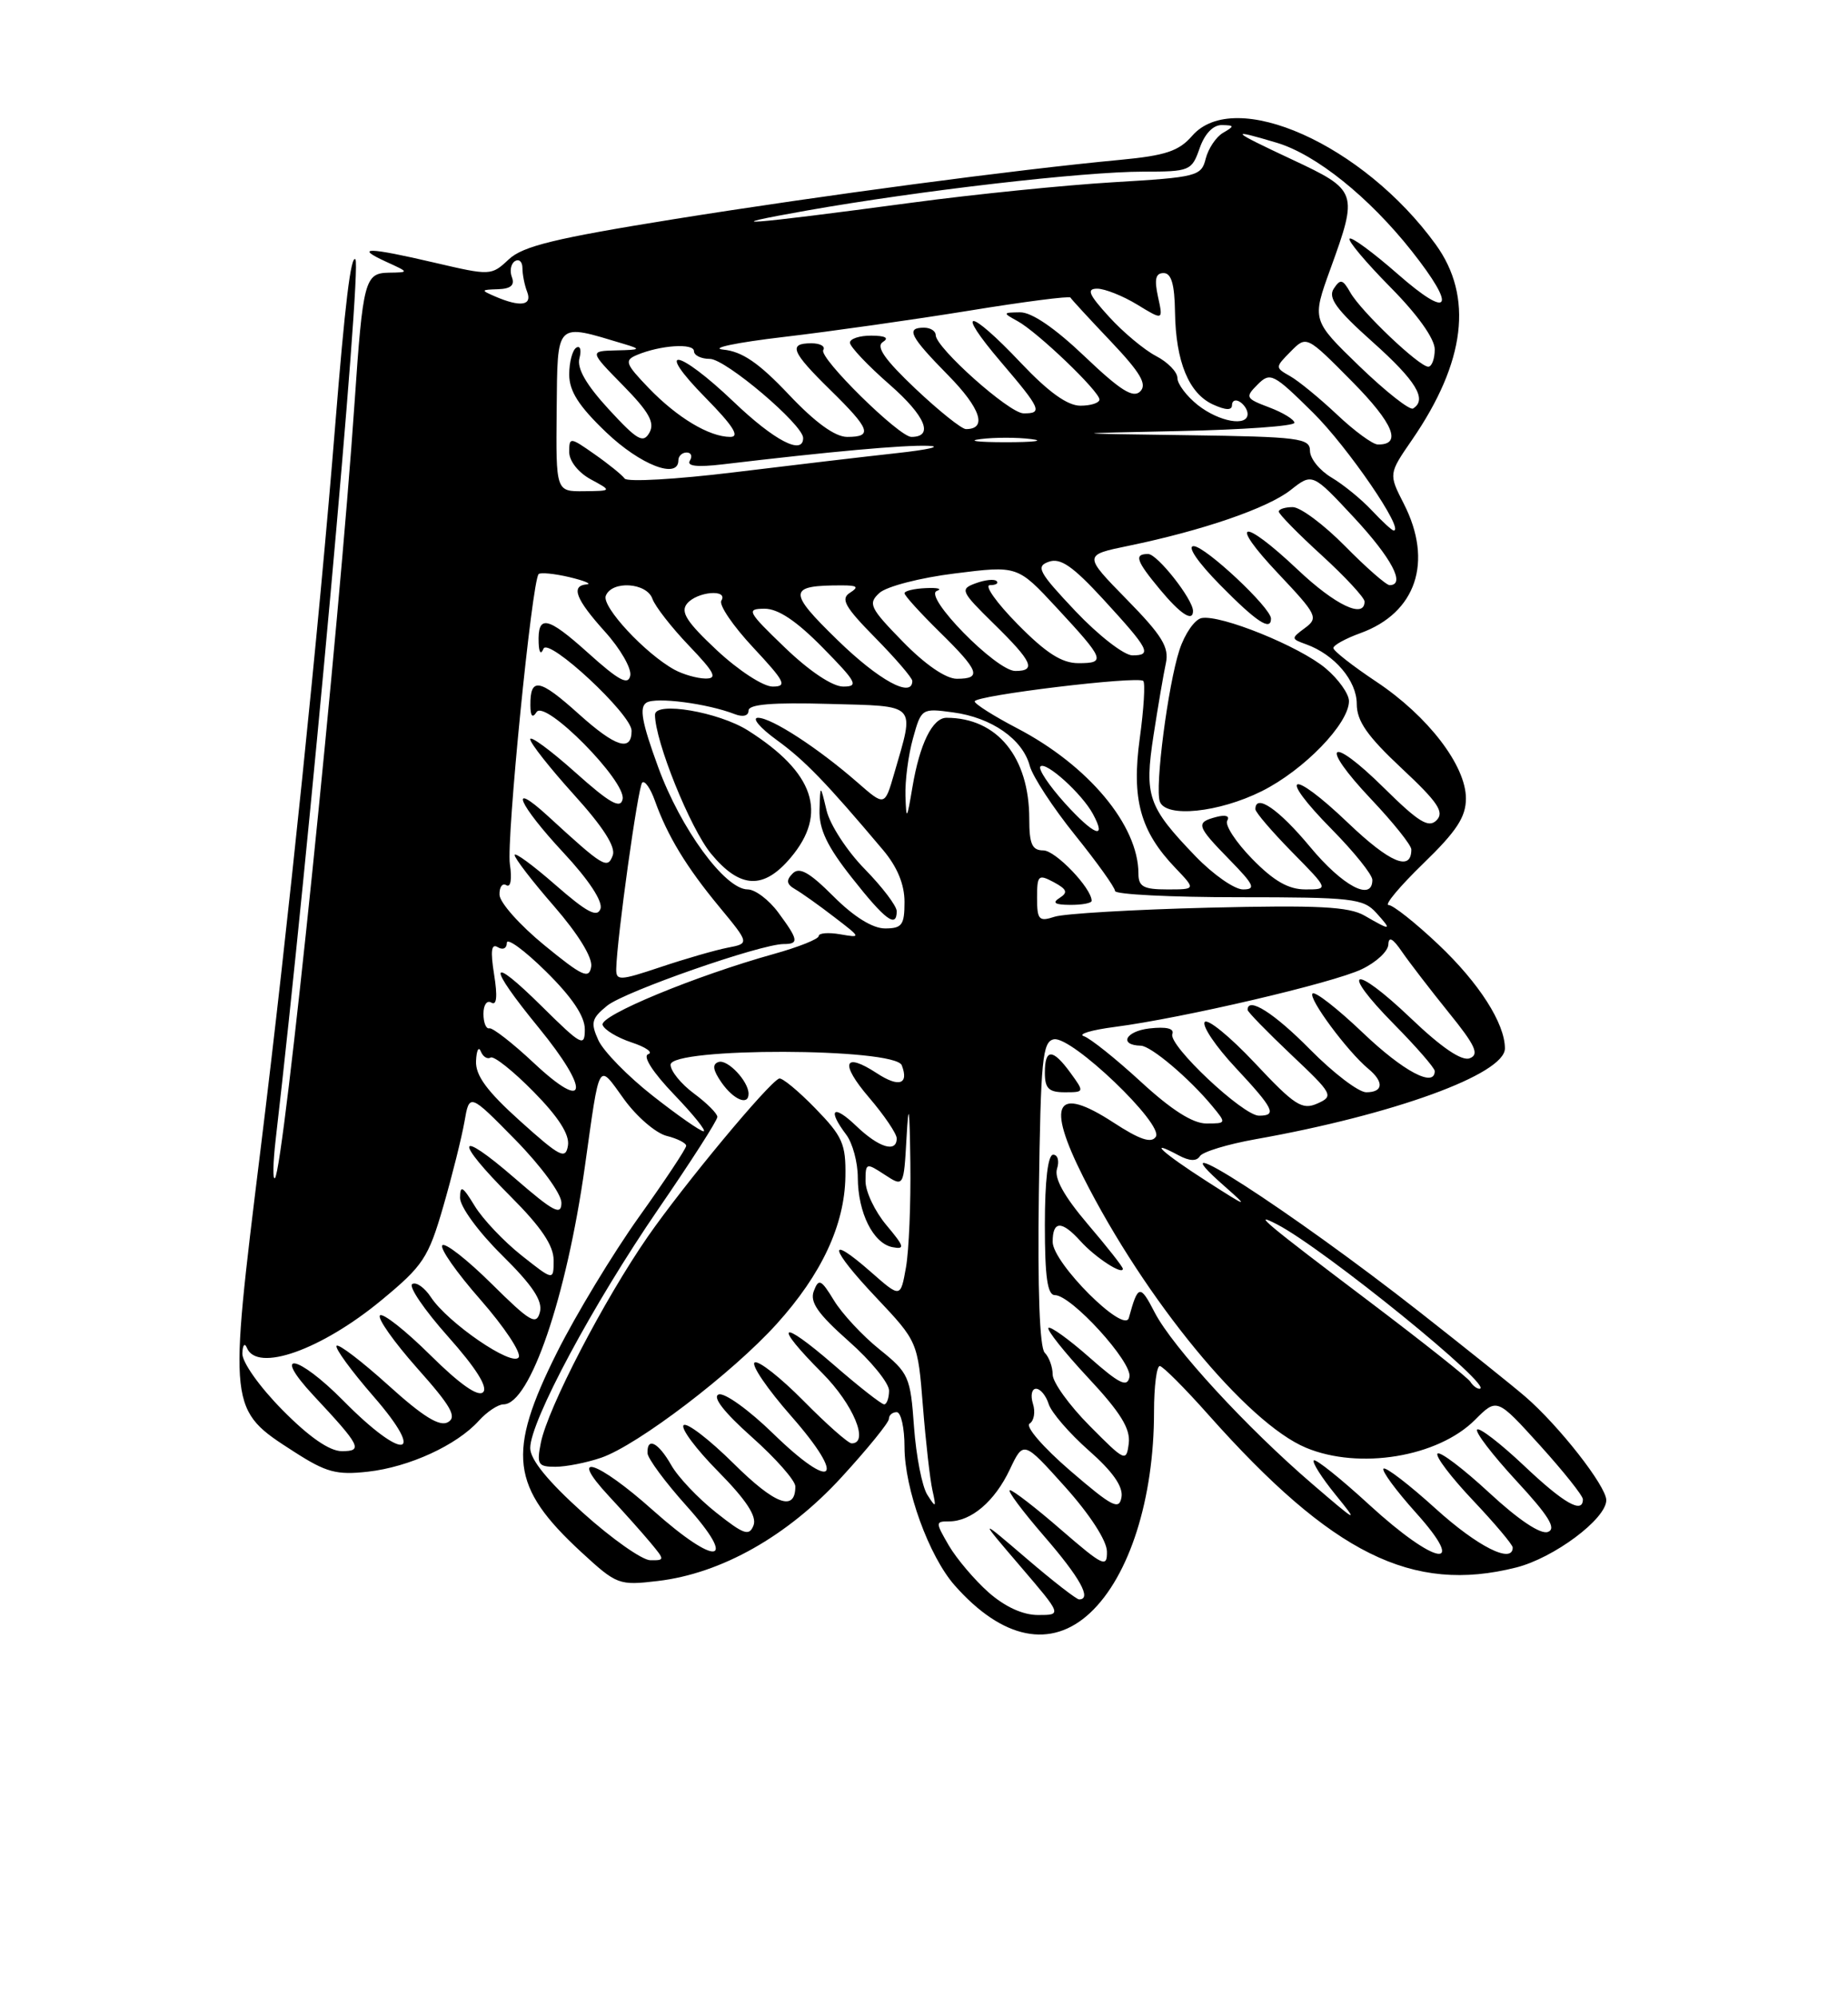 <?xml version="1.0" encoding="UTF-8" standalone="no"?>
<!DOCTYPE svg PUBLIC "-//W3C//DTD SVG 1.1//EN" "http://www.w3.org/Graphics/SVG/1.1/DTD/svg11.dtd" >
<svg xmlns="http://www.w3.org/2000/svg" xmlns:xlink="http://www.w3.org/1999/xlink" version="1.1" viewBox="0 0 237 256">
 <g >
 <path fill="currentColor"
d=" M 139.80 206.73 C 144.84 202.03 148.00 192.10 148.00 180.95 C 148.00 177.68 148.34 175.04 148.75 175.09 C 149.16 175.14 151.97 177.95 154.98 181.34 C 170.87 199.19 181.11 204.27 194.44 200.91 C 199.29 199.69 206.00 194.68 206.00 192.28 C 206.00 190.48 199.92 182.72 195.60 179.00 C 194.00 177.62 187.92 172.76 182.10 168.19 C 165.46 155.14 147.15 143.35 157.04 152.04 C 160.23 154.85 160.05 154.80 154.75 151.40 C 149.07 147.76 147.01 145.86 151.13 148.07 C 152.54 148.83 153.46 148.87 153.88 148.19 C 154.23 147.63 157.43 146.66 161.00 146.02 C 178.71 142.88 193.00 137.68 193.00 134.38 C 193.00 131.17 189.69 126.00 184.48 121.07 C 181.53 118.28 178.65 116.00 178.08 116.00 C 177.51 116.00 179.51 113.61 182.52 110.69 C 186.80 106.55 188.00 104.72 188.00 102.34 C 188.00 98.12 183.12 91.77 176.50 87.37 C 173.48 85.36 171.00 83.42 171.00 83.06 C 171.00 82.70 172.56 81.84 174.47 81.15 C 181.62 78.56 183.83 72.00 180.04 64.58 C 178.08 60.74 178.08 60.74 181.10 56.36 C 187.95 46.40 188.97 38.02 184.13 31.34 C 174.84 18.51 158.33 11.15 152.89 17.41 C 151.19 19.37 149.47 19.94 143.65 20.49 C 130.23 21.75 105.52 25.04 86.50 28.08 C 71.20 30.54 67.06 31.54 65.24 33.25 C 63.01 35.34 62.90 35.34 55.74 33.67 C 47.23 31.68 45.35 31.64 49.50 33.54 C 52.50 34.91 52.50 34.91 49.84 34.95 C 46.79 35.01 46.54 35.97 45.48 51.50 C 43.50 80.66 36.38 149.96 35.26 151.00 C 34.96 151.28 35.01 149.03 35.36 146.00 C 39.59 109.56 46.43 34.10 45.58 33.24 C 45.00 32.67 44.24 38.92 42.99 54.50 C 40.94 80.03 36.92 118.96 33.40 147.46 C 29.29 180.80 29.27 180.65 37.74 186.09 C 41.83 188.72 43.16 189.08 47.18 188.63 C 52.47 188.04 58.57 185.24 61.40 182.11 C 62.45 180.95 63.88 180.00 64.57 180.00 C 67.96 180.00 72.65 166.28 75.01 149.50 C 76.96 135.66 76.64 136.20 80.03 140.89 C 81.65 143.13 84.11 145.24 85.49 145.59 C 86.87 145.93 88.00 146.51 88.00 146.86 C 88.00 147.22 85.27 151.33 81.93 156.00 C 78.60 160.68 73.87 168.48 71.43 173.35 C 64.96 186.27 65.49 190.58 74.54 198.93 C 79.10 203.13 79.37 203.23 84.36 202.64 C 92.52 201.68 101.02 196.88 107.94 189.32 C 111.27 185.69 114.00 182.33 114.00 181.86 C 114.00 181.38 114.45 181.00 115.00 181.00 C 115.55 181.00 116.00 183.01 116.00 185.46 C 116.00 190.83 119.14 199.48 122.45 203.22 C 128.56 210.13 134.80 211.40 139.80 206.73 Z  M 126.78 204.10 C 124.98 202.50 122.69 199.80 121.69 198.10 C 119.95 195.10 119.95 195.00 121.72 195.00 C 124.56 195.00 127.57 192.43 129.50 188.36 C 131.26 184.64 131.26 184.64 136.59 190.57 C 139.75 194.09 141.94 197.46 141.96 198.85 C 142.00 200.99 141.49 200.75 136.11 196.10 C 132.88 193.29 129.91 191.00 129.52 191.00 C 129.12 191.00 131.10 193.65 133.90 196.89 C 138.52 202.22 140.06 205.00 138.39 205.00 C 138.05 205.00 135.01 202.64 131.64 199.75 C 125.50 194.50 125.50 194.50 130.85 200.75 C 136.20 207.00 136.20 207.00 133.13 207.00 C 131.17 207.00 128.89 205.95 126.78 204.10 Z  M 74.75 193.89 C 70.26 189.85 68.00 187.08 68.00 185.60 C 68.00 182.18 76.05 167.17 84.44 154.95 C 88.60 148.90 92.00 143.60 92.00 143.16 C 92.00 142.73 90.65 141.38 89.00 140.16 C 87.35 138.94 86.00 137.28 86.00 136.47 C 86.00 134.22 114.79 134.29 115.65 136.54 C 116.59 138.99 115.28 139.41 112.47 137.57 C 108.18 134.76 107.68 136.27 111.45 140.67 C 113.40 142.95 115.00 145.31 115.00 145.91 C 115.00 147.80 112.71 147.10 109.80 144.31 C 106.84 141.47 106.06 142.17 108.53 145.44 C 109.34 146.51 110.01 148.98 110.01 150.94 C 110.03 155.45 111.99 159.37 114.45 159.85 C 116.10 160.17 115.99 159.78 113.68 157.03 C 112.21 155.28 111.00 152.75 111.00 151.40 C 111.00 149.03 111.08 149.01 113.45 150.56 C 115.90 152.16 115.90 152.16 116.26 145.83 C 116.53 141.03 116.65 141.79 116.75 149.00 C 116.82 154.22 116.57 160.27 116.19 162.43 C 115.49 166.37 115.49 166.37 111.71 163.05 C 105.96 158.00 106.35 159.95 112.36 166.30 C 117.70 171.96 117.70 171.96 118.36 180.23 C 118.72 184.78 119.27 189.62 119.58 191.00 C 120.09 193.28 120.03 193.33 118.92 191.58 C 118.25 190.52 117.49 186.61 117.22 182.89 C 116.76 176.44 116.55 175.98 112.79 172.95 C 110.61 171.20 107.99 168.38 106.96 166.69 C 105.30 163.97 105.00 163.83 104.37 165.47 C 103.83 166.89 104.87 168.38 108.85 171.91 C 111.71 174.43 114.03 177.29 114.02 178.25 C 114.01 179.21 113.72 180.00 113.39 180.00 C 113.05 180.00 110.12 177.71 106.89 174.90 C 99.95 168.90 99.07 169.59 105.47 176.01 C 109.43 179.99 111.52 185.00 109.22 185.00 C 108.78 185.00 106.01 182.55 103.05 179.55 C 100.08 176.55 97.27 174.34 96.78 174.63 C 96.30 174.93 98.41 178.03 101.48 181.52 C 108.65 189.68 106.94 191.32 99.15 183.74 C 96.04 180.71 92.90 178.46 92.17 178.73 C 91.32 179.04 92.85 181.01 96.42 184.19 C 99.49 186.92 102.00 189.77 102.00 190.52 C 102.00 193.81 99.41 192.86 94.09 187.59 C 90.96 184.49 88.06 182.27 87.67 182.67 C 87.27 183.06 89.27 185.74 92.11 188.61 C 95.70 192.25 97.08 194.35 96.64 195.50 C 96.09 196.93 95.41 196.70 91.83 193.86 C 89.53 192.04 86.94 189.31 86.08 187.78 C 84.42 184.87 82.97 184.14 83.04 186.25 C 83.07 186.94 85.31 189.97 88.03 193.00 C 94.77 200.51 91.94 200.89 83.74 193.58 C 76.60 187.20 72.68 185.94 78.08 191.75 C 80.00 193.81 82.41 196.51 83.44 197.75 C 85.27 199.95 85.27 200.00 83.40 199.98 C 82.36 199.97 78.46 197.23 74.75 193.89 Z  M 77.10 186.84 C 81.77 185.24 93.93 175.98 99.61 169.69 C 105.37 163.32 108.32 157.00 108.42 150.80 C 108.49 146.62 108.06 145.65 104.54 142.04 C 102.36 139.80 100.28 138.09 99.92 138.24 C 98.55 138.79 87.71 151.84 83.08 158.50 C 77.45 166.62 70.25 180.48 69.36 184.93 C 68.81 187.70 69.00 188.00 71.23 188.00 C 72.59 188.00 75.23 187.48 77.10 186.84 Z  M 96.00 140.19 C 96.00 138.59 93.30 135.73 92.15 136.12 C 91.31 136.40 91.42 137.15 92.54 138.76 C 94.09 140.97 96.00 141.76 96.00 140.19 Z  M 175.60 192.87 C 171.93 189.50 168.72 186.94 168.49 187.18 C 168.25 187.42 169.50 189.39 171.26 191.56 C 174.30 195.30 174.15 195.23 168.35 190.25 C 159.88 182.99 150.40 172.68 148.09 168.23 C 146.21 164.58 145.94 164.64 144.77 168.92 C 144.19 171.05 135.00 161.88 135.00 159.17 C 135.00 156.44 136.16 156.41 138.58 159.09 C 140.47 161.18 144.00 163.48 144.00 162.62 C 144.00 162.37 141.97 159.79 139.49 156.89 C 136.46 153.32 135.18 151.02 135.56 149.80 C 135.88 148.81 135.65 148.00 135.07 148.00 C 134.39 148.00 134.00 151.29 134.00 157.00 C 134.00 163.69 134.33 166.00 135.29 166.00 C 137.40 166.00 145.23 174.59 144.85 176.49 C 144.57 177.87 143.57 177.39 139.71 173.98 C 137.07 171.65 134.71 169.96 134.46 170.20 C 134.22 170.45 136.50 173.32 139.54 176.58 C 143.71 181.04 144.99 183.12 144.76 185.00 C 144.45 187.42 144.29 187.34 139.72 182.73 C 137.12 180.11 135.00 177.16 135.00 176.18 C 135.00 175.20 134.54 173.94 133.98 173.38 C 133.33 172.73 133.06 165.20 133.23 152.94 C 133.47 135.76 133.69 133.49 135.16 133.21 C 137.43 132.77 149.29 144.11 148.23 145.70 C 147.66 146.58 146.16 146.07 142.77 143.86 C 135.40 139.07 134.14 141.36 138.92 150.85 C 146.87 166.60 159.85 182.37 167.49 185.56 C 174.32 188.41 184.40 186.75 189.16 181.99 C 191.98 179.17 191.98 179.17 197.49 185.25 C 200.52 188.60 203.00 191.71 203.00 192.17 C 203.00 194.09 200.55 192.69 195.43 187.84 C 192.43 185.01 189.73 182.93 189.44 183.23 C 189.14 183.53 191.40 186.47 194.45 189.78 C 198.61 194.27 199.64 195.93 198.52 196.35 C 197.59 196.71 194.76 194.82 190.99 191.33 C 187.66 188.25 184.68 185.99 184.36 186.31 C 184.04 186.63 186.08 189.32 188.89 192.29 C 191.70 195.26 194.00 197.99 194.00 198.35 C 194.00 200.50 189.50 198.24 184.13 193.38 C 180.71 190.28 177.70 187.97 177.43 188.24 C 177.16 188.50 179.02 191.03 181.56 193.86 C 188.36 201.41 184.17 200.72 175.60 192.87 Z  M 137.30 137.53 C 135.00 134.37 134.00 134.36 134.00 137.50 C 134.00 139.51 134.50 140.00 136.55 140.00 C 139.07 140.00 139.08 139.98 137.30 137.53 Z  M 137.25 188.50 C 133.78 185.51 131.46 182.83 132.04 182.47 C 132.61 182.12 132.81 180.97 132.47 179.92 C 132.14 178.86 132.32 178.00 132.87 178.00 C 133.42 178.00 134.15 178.88 134.49 179.96 C 134.83 181.04 137.15 183.72 139.63 185.91 C 142.69 188.60 144.05 190.53 143.83 191.88 C 143.54 193.61 142.67 193.16 137.25 188.50 Z  M 36.22 180.72 C 33.29 177.76 31.03 174.57 31.08 173.47 C 31.12 172.39 31.38 172.06 31.66 172.75 C 32.95 175.95 41.20 173.03 48.93 166.64 C 54.27 162.23 54.94 161.22 56.84 154.66 C 57.98 150.72 59.20 145.83 59.56 143.80 C 60.20 140.10 60.20 140.10 66.10 146.10 C 69.41 149.48 72.00 153.01 72.00 154.16 C 72.00 155.86 71.01 155.34 66.00 151.00 C 58.48 144.49 58.16 146.03 65.50 153.37 C 69.40 157.27 71.00 159.64 71.00 161.52 C 71.00 164.17 71.00 164.17 66.87 160.90 C 64.60 159.10 61.90 156.25 60.88 154.57 C 59.33 152.03 59.01 151.85 59.00 153.53 C 59.00 154.67 61.37 157.91 64.38 160.88 C 68.31 164.76 69.62 166.73 69.24 168.18 C 68.79 169.91 67.99 169.44 63.06 164.56 C 59.94 161.47 57.09 159.24 56.73 159.61 C 56.36 159.97 58.56 163.11 61.62 166.59 C 64.67 170.07 66.88 173.39 66.52 173.97 C 65.73 175.24 57.43 169.56 55.26 166.26 C 54.45 165.03 53.37 164.27 52.87 164.58 C 52.37 164.89 54.43 167.91 57.45 171.30 C 61.03 175.32 62.60 177.80 61.96 178.44 C 61.32 179.08 58.97 177.43 55.18 173.68 C 52.00 170.53 49.09 168.24 48.73 168.60 C 48.37 168.96 50.52 172.00 53.50 175.36 C 57.86 180.25 58.64 181.62 57.44 182.29 C 56.37 182.89 54.23 181.56 49.81 177.56 C 46.43 174.51 43.44 172.22 43.17 172.49 C 42.90 172.76 45.04 175.69 47.91 178.99 C 54.81 186.92 51.76 187.36 44.05 179.55 C 38.16 173.59 34.71 172.97 40.21 178.87 C 46.26 185.34 46.59 186.00 43.84 186.00 C 42.26 186.00 39.64 184.19 36.22 180.72 Z  M 188.56 177.09 C 188.25 176.59 182.48 172.02 175.75 166.93 C 162.28 156.76 160.39 155.18 163.76 156.92 C 169.78 160.02 191.94 178.00 189.73 178.00 C 189.39 178.00 188.87 177.59 188.56 177.09 Z  M 66.72 143.70 C 62.45 139.86 60.97 137.85 61.05 136.00 C 61.11 134.62 61.39 134.07 61.66 134.76 C 61.94 135.45 62.51 135.80 62.92 135.55 C 63.33 135.30 65.80 137.26 68.42 139.92 C 71.63 143.18 73.06 145.42 72.84 146.82 C 72.54 148.66 71.84 148.30 66.72 143.70 Z  M 83.71 140.45 C 80.52 137.95 77.39 134.75 76.74 133.33 C 75.72 131.09 75.86 130.53 77.87 128.90 C 80.12 127.08 97.55 121.00 100.51 121.00 C 102.49 121.00 102.40 120.46 99.81 116.96 C 98.61 115.33 96.84 114.00 95.89 114.00 C 92.98 114.00 87.28 106.21 84.40 98.30 C 82.31 92.59 81.96 90.64 82.91 90.06 C 84.12 89.31 90.73 90.17 94.25 91.54 C 95.29 91.94 96.00 91.75 96.00 91.07 C 96.00 90.27 99.07 90.02 106.25 90.22 C 117.80 90.54 117.32 90.02 114.67 99.17 C 113.46 103.34 113.46 103.34 109.98 100.30 C 104.93 95.89 98.95 92.00 97.21 92.00 C 96.38 92.00 97.45 93.28 99.60 94.84 C 103.20 97.45 105.93 100.27 113.25 108.95 C 115.07 111.11 116.00 113.35 116.00 115.60 C 116.00 118.56 115.68 119.00 113.50 119.00 C 111.91 119.00 109.51 117.51 106.90 114.90 C 103.79 111.79 102.52 111.08 101.65 111.96 C 100.78 112.84 100.87 113.34 102.00 113.99 C 102.83 114.47 105.08 116.07 107.00 117.55 C 110.46 120.20 110.47 120.22 107.75 119.75 C 106.24 119.49 105.00 119.59 105.00 119.97 C 105.00 120.36 102.41 121.39 99.25 122.27 C 89.20 125.07 76.89 130.16 77.28 131.36 C 77.48 131.99 79.16 133.00 81.00 133.61 C 82.85 134.22 83.80 134.90 83.13 135.12 C 82.39 135.37 83.71 137.43 86.43 140.27 C 88.93 142.87 90.64 145.00 90.23 145.00 C 89.83 145.00 86.89 142.95 83.71 140.45 Z  M 115.00 116.79 C 115.00 116.12 113.15 113.69 110.90 111.39 C 108.64 109.09 106.43 105.70 106.00 103.86 C 105.20 100.50 105.20 100.50 105.10 103.81 C 105.03 106.28 106.07 108.48 109.25 112.50 C 113.53 117.93 115.00 119.02 115.00 116.79 Z  M 101.41 109.92 C 106.20 104.24 104.44 99.02 95.93 93.63 C 92.16 91.25 84.00 89.86 84.00 91.61 C 84.00 94.99 88.51 106.16 91.18 109.41 C 94.90 113.92 97.92 114.07 101.41 109.92 Z  M 146.31 138.65 C 143.11 135.71 139.82 133.08 139.00 132.81 C 138.18 132.55 139.97 132.01 143.00 131.62 C 151.67 130.49 170.93 126.00 174.63 124.23 C 176.49 123.35 178.02 121.93 178.05 121.06 C 178.09 119.98 178.62 120.26 179.80 121.99 C 180.74 123.35 183.43 126.85 185.78 129.76 C 189.22 134.00 189.75 135.16 188.49 135.64 C 187.47 136.04 184.88 134.28 180.92 130.50 C 173.47 123.40 171.68 124.09 178.81 131.31 C 181.66 134.20 184.00 136.89 184.00 137.28 C 184.00 139.46 179.97 137.32 174.79 132.38 C 171.55 129.29 168.64 127.02 168.33 127.34 C 167.74 127.93 172.78 134.74 175.46 136.97 C 177.52 138.67 177.41 140.00 175.22 140.00 C 174.23 140.00 170.99 137.53 168.00 134.50 C 163.40 129.84 160.00 127.69 160.00 129.44 C 160.00 129.69 162.51 132.26 165.58 135.17 C 170.95 140.24 171.08 140.49 168.95 141.44 C 166.99 142.31 166.03 141.69 160.91 136.23 C 157.71 132.83 154.82 130.48 154.49 131.01 C 154.17 131.54 155.95 134.17 158.45 136.84 C 163.38 142.12 163.81 143.00 161.46 143.00 C 159.41 143.00 149.80 133.96 150.35 132.54 C 150.62 131.82 149.60 131.57 147.39 131.82 C 144.33 132.18 143.45 133.96 146.31 134.03 C 147.61 134.06 152.50 138.19 155.45 141.75 C 157.30 143.98 157.29 144.00 154.71 144.00 C 152.96 144.00 150.22 142.25 146.31 138.65 Z  M 68.50 136.28 C 65.75 133.70 63.16 131.69 62.75 131.80 C 62.34 131.91 62.00 131.07 62.00 129.94 C 62.00 128.79 62.45 128.16 63.02 128.51 C 63.70 128.93 63.82 127.71 63.37 124.92 C 62.88 121.85 63.01 120.89 63.85 121.41 C 64.49 121.80 65.00 121.55 65.00 120.85 C 65.00 120.15 67.25 121.79 70.00 124.50 C 73.36 127.81 75.00 130.25 75.00 131.93 C 75.00 134.24 74.59 134.03 69.50 129.00 C 62.61 122.19 62.40 123.55 69.08 131.71 C 75.73 139.84 75.37 142.71 68.50 136.28 Z  M 69.81 121.15 C 66.68 118.59 64.09 115.69 64.06 114.69 C 64.03 113.70 64.42 113.14 64.94 113.46 C 65.49 113.80 65.68 112.68 65.39 110.77 C 64.92 107.61 68.22 74.45 69.08 73.58 C 69.32 73.35 71.09 73.52 73.01 73.97 C 74.93 74.43 75.94 74.84 75.25 74.90 C 73.16 75.07 73.83 76.80 77.58 80.96 C 79.55 83.14 81.01 85.67 80.83 86.59 C 80.57 87.89 79.37 87.24 75.39 83.66 C 70.17 78.97 68.94 78.73 69.08 82.42 C 69.13 83.67 69.37 83.96 69.70 83.15 C 70.30 81.62 81.00 91.56 81.00 93.66 C 81.00 96.41 78.95 95.76 74.24 91.53 C 69.16 86.96 67.99 86.75 68.02 90.42 C 68.03 91.81 68.29 92.09 68.81 91.27 C 69.89 89.58 80.32 100.14 79.85 102.43 C 79.58 103.73 78.20 102.95 73.75 98.97 C 70.59 96.15 68.00 94.25 68.00 94.75 C 68.00 95.25 70.52 98.44 73.60 101.85 C 77.37 106.01 79.00 108.57 78.58 109.65 C 77.90 111.44 77.40 111.14 70.25 104.58 C 65.10 99.87 66.47 103.07 72.27 109.30 C 75.51 112.77 77.33 115.55 77.01 116.48 C 76.60 117.65 75.26 116.94 71.24 113.43 C 68.36 110.91 66.00 109.18 66.00 109.59 C 66.00 110.01 68.28 112.97 71.07 116.17 C 74.16 119.73 76.01 122.74 75.82 123.90 C 75.55 125.54 74.70 125.15 69.81 121.15 Z  M 79.03 124.18 C 79.11 120.33 81.82 100.84 82.36 100.31 C 82.68 99.99 83.41 101.02 83.98 102.61 C 85.60 107.14 88.01 111.11 92.23 116.21 C 96.13 120.93 96.13 120.93 93.31 121.47 C 91.77 121.77 87.91 122.88 84.75 123.94 C 79.46 125.71 79.00 125.73 79.03 124.18 Z  M 175.00 117.36 C 172.99 116.20 169.04 116.00 155.00 116.34 C 145.38 116.58 136.49 117.10 135.25 117.50 C 133.24 118.16 133.00 117.90 133.00 115.08 C 133.00 112.17 133.16 112.02 135.14 113.07 C 136.84 113.99 136.99 114.39 135.89 115.09 C 134.89 115.72 135.28 115.97 137.25 115.98 C 138.76 115.99 140.00 115.76 140.00 115.46 C 140.00 113.84 135.36 109.00 133.81 109.00 C 132.36 109.00 132.00 108.19 132.00 104.97 C 132.00 97.04 127.88 92.00 121.39 92.00 C 119.59 92.00 117.95 95.33 117.02 100.87 C 116.30 105.13 116.23 105.22 116.12 102.00 C 116.06 100.08 116.49 96.76 117.09 94.63 C 118.15 90.80 118.21 90.76 122.24 91.31 C 127.17 91.97 131.15 94.74 132.06 98.15 C 132.43 99.53 135.05 103.53 137.87 107.03 C 140.69 110.53 143.00 113.76 143.00 114.20 C 143.00 114.64 150.13 115.00 158.85 115.00 C 173.42 115.00 174.84 115.16 176.50 117.00 C 178.58 119.30 178.42 119.34 175.00 117.36 Z  M 146.00 111.97 C 146.00 105.79 139.60 98.12 130.44 93.34 C 127.45 91.78 125.00 90.23 125.00 89.90 C 125.00 89.14 145.94 86.61 146.62 87.28 C 146.89 87.56 146.69 90.87 146.17 94.64 C 145.10 102.44 146.23 106.54 150.74 111.25 C 153.37 114.00 153.37 114.00 149.69 114.00 C 146.65 114.00 146.00 113.64 146.00 111.97 Z  M 153.32 109.75 C 147.20 103.39 146.74 102.04 147.94 94.23 C 148.51 90.53 149.22 86.38 149.52 85.00 C 149.96 82.96 149.04 81.46 144.50 76.83 C 138.94 71.15 138.94 71.15 144.72 69.96 C 154.26 67.99 162.55 65.14 165.52 62.81 C 168.31 60.61 168.31 60.61 173.66 66.35 C 178.49 71.55 180.31 75.00 178.21 75.00 C 177.78 75.00 175.21 72.75 172.50 70.00 C 169.79 67.25 166.77 65.00 165.79 65.00 C 164.80 65.00 164.00 65.26 164.00 65.57 C 164.00 65.89 166.47 68.41 169.50 71.17 C 172.53 73.94 175.00 76.61 175.00 77.10 C 175.00 79.36 171.24 77.57 166.41 73.00 C 159.24 66.23 157.42 66.64 163.97 73.56 C 168.91 78.79 169.11 79.20 167.36 80.49 C 165.56 81.82 165.56 81.88 167.50 82.58 C 171.15 83.89 174.00 87.25 174.00 90.22 C 174.00 92.42 175.34 94.34 179.75 98.47 C 184.40 102.81 185.26 104.09 184.24 105.13 C 183.22 106.17 181.95 105.39 177.52 101.02 C 170.48 94.06 169.06 95.26 175.84 102.43 C 178.68 105.43 181.00 108.33 181.00 108.88 C 181.00 111.75 178.27 110.61 172.89 105.48 C 165.47 98.39 163.69 99.10 170.81 106.31 C 173.66 109.20 176.00 112.11 176.00 112.78 C 176.00 115.60 172.19 113.58 168.00 108.53 C 164.00 103.72 161.00 101.66 161.00 103.72 C 161.00 104.11 163.12 106.58 165.71 109.22 C 170.42 114.00 170.42 114.00 167.42 114.00 C 165.23 114.00 163.36 112.92 160.59 110.09 C 158.49 107.94 157.05 105.73 157.39 105.18 C 157.75 104.59 157.19 104.40 156.00 104.71 C 153.30 105.42 153.42 105.83 157.70 110.21 C 160.85 113.43 161.10 114.00 159.41 114.00 C 158.31 114.00 155.58 112.09 153.32 109.75 Z  M 161.81 101.41 C 167.23 98.71 173.00 92.75 173.00 89.86 C 173.00 88.94 171.66 87.05 170.02 85.67 C 166.67 82.85 156.54 78.75 154.10 79.22 C 153.22 79.39 151.94 81.23 151.26 83.31 C 149.79 87.81 148.08 100.98 148.75 102.75 C 149.53 104.85 156.31 104.15 161.81 101.41 Z  M 163.00 79.29 C 163.00 77.90 154.56 70.00 153.08 70.00 C 152.20 70.00 153.61 72.07 156.50 75.00 C 161.14 79.71 163.00 80.94 163.00 79.29 Z  M 153.00 78.31 C 153.00 76.82 148.43 71.01 147.25 71.01 C 145.41 71.00 145.69 71.86 148.75 75.54 C 151.39 78.72 153.00 79.77 153.00 78.31 Z  M 136.56 102.94 C 134.52 100.67 133.11 98.56 133.43 98.24 C 134.12 97.54 138.78 101.75 140.17 104.34 C 142.01 107.74 140.31 107.08 136.56 102.94 Z  M 91.95 83.36 C 88.05 79.71 87.23 78.43 88.12 77.36 C 89.40 75.81 93.44 75.47 92.51 76.99 C 92.17 77.53 94.01 80.23 96.59 82.99 C 100.68 87.37 101.00 88.00 99.09 88.00 C 97.88 88.00 94.72 85.94 91.95 83.36 Z  M 100.68 83.02 C 95.84 78.37 95.67 78.04 98.04 78.02 C 99.78 78.01 102.13 79.57 105.50 83.00 C 109.87 87.44 110.17 88.00 108.14 88.00 C 106.76 88.00 103.81 86.03 100.68 83.02 Z  M 107.42 82.05 C 100.97 75.78 101.04 75.02 108.00 75.03 C 109.96 75.03 110.18 75.23 109.00 75.98 C 107.77 76.76 108.35 77.79 112.25 81.75 C 114.86 84.40 117.00 86.89 117.00 87.28 C 117.00 89.54 112.72 87.21 107.42 82.05 Z  M 86.50 85.84 C 82.76 83.79 77.15 77.76 77.69 76.37 C 78.45 74.38 82.94 74.66 83.67 76.75 C 84.01 77.71 86.11 80.41 88.35 82.75 C 91.68 86.23 92.06 86.99 90.46 86.97 C 89.38 86.95 87.60 86.44 86.50 85.84 Z  M 115.79 82.25 C 111.55 77.91 111.29 77.37 112.78 76.00 C 113.69 75.17 118.00 74.05 122.46 73.50 C 130.50 72.49 130.50 72.49 135.50 77.88 C 141.68 84.54 141.86 85.00 138.30 85.00 C 136.17 85.00 134.14 83.70 130.50 80.00 C 127.79 77.25 126.20 75.00 126.95 75.00 C 127.71 75.00 128.10 74.77 127.81 74.48 C 127.53 74.19 126.32 74.32 125.13 74.76 C 123.08 75.51 123.20 75.78 127.49 79.99 C 132.41 84.81 132.94 86.00 130.21 86.00 C 127.77 86.00 118.35 76.40 120.15 75.74 C 120.89 75.47 120.26 75.31 118.75 75.38 C 117.24 75.44 116.00 75.74 116.00 76.04 C 116.00 76.34 118.03 78.57 120.50 81.00 C 125.60 86.00 125.96 87.00 122.71 87.00 C 121.30 87.00 118.65 85.18 115.79 82.25 Z  M 137.93 78.34 C 133.19 73.32 132.80 72.60 134.51 72.00 C 136.00 71.47 137.58 72.57 141.47 76.79 C 147.40 83.25 147.79 84.00 145.23 84.00 C 144.16 84.00 140.88 81.45 137.93 78.34 Z  M 175.92 65.41 C 174.59 63.99 172.26 62.09 170.75 61.20 C 169.24 60.30 168.00 58.77 168.00 57.78 C 168.00 56.16 166.62 55.98 152.25 55.78 C 136.50 55.56 136.50 55.56 151.25 55.25 C 159.36 55.08 166.00 54.61 166.00 54.19 C 166.00 53.78 164.55 52.89 162.78 52.22 C 159.74 51.07 159.66 50.92 161.28 49.29 C 162.91 47.66 163.30 47.86 168.41 52.91 C 172.85 57.30 180.18 68.00 178.74 68.00 C 178.52 68.00 177.26 66.84 175.92 65.41 Z  M 71.39 52.58 C 71.51 41.09 71.17 41.43 80.00 44.08 C 82.27 44.76 82.18 44.84 79.04 44.91 C 75.58 45.00 75.58 45.00 79.90 49.40 C 83.24 52.80 84.00 54.17 83.29 55.45 C 82.49 56.87 81.74 56.44 78.08 52.47 C 75.18 49.32 73.97 47.22 74.31 45.92 C 74.59 44.86 74.41 44.25 73.91 44.56 C 73.41 44.87 73.00 46.42 73.00 48.00 C 73.00 50.14 74.23 52.06 77.75 55.42 C 82.12 59.59 87.00 61.48 87.00 59.00 C 87.00 58.45 87.48 58.00 88.06 58.00 C 88.64 58.00 88.83 58.47 88.47 59.05 C 88.04 59.75 89.42 59.90 92.66 59.52 C 106.52 57.87 115.86 57.03 119.00 57.14 C 120.92 57.20 119.12 57.63 115.00 58.08 C 110.88 58.53 101.48 59.64 94.11 60.54 C 86.75 61.44 80.45 61.80 80.11 61.34 C 79.78 60.88 78.04 59.47 76.25 58.22 C 73.10 56.01 73.00 56.00 73.00 57.94 C 73.00 59.09 74.17 60.57 75.75 61.43 C 78.50 62.92 78.50 62.92 74.89 62.96 C 71.29 63.00 71.29 63.00 71.39 52.58 Z  M 94.09 51.50 C 86.88 44.63 83.80 44.20 90.50 51.00 C 94.02 54.58 94.92 56.00 93.66 56.00 C 90.96 56.00 86.85 53.53 83.18 49.72 C 80.19 46.61 80.05 46.19 81.68 45.50 C 84.68 44.24 89.00 43.95 89.00 45.01 C 89.00 45.55 89.92 46.00 91.04 46.00 C 93.05 46.00 103.00 54.44 103.00 56.14 C 103.00 58.40 99.31 56.49 94.09 51.50 Z  M 125.75 56.28 C 127.54 56.05 130.46 56.05 132.25 56.28 C 134.04 56.50 132.57 56.68 129.00 56.68 C 125.42 56.68 123.96 56.50 125.75 56.28 Z  M 171.48 53.15 C 169.27 51.07 166.57 48.85 165.48 48.23 C 163.51 47.11 163.51 47.10 165.53 45.05 C 167.56 43.00 167.56 43.00 173.40 48.90 C 178.73 54.29 179.85 57.04 176.69 56.97 C 176.04 56.96 173.69 55.24 171.48 53.15 Z  M 101.15 50.56 C 97.32 46.51 95.18 45.05 92.75 44.81 C 90.96 44.63 94.45 43.90 100.50 43.19 C 106.55 42.48 117.25 40.96 124.28 39.82 C 131.32 38.67 137.17 37.92 137.28 38.14 C 137.40 38.36 139.73 40.89 142.46 43.76 C 146.27 47.78 147.14 49.26 146.23 50.17 C 145.32 51.08 143.68 50.04 139.10 45.68 C 135.29 42.05 132.31 40.01 130.82 40.03 C 128.59 40.06 128.57 40.10 130.50 41.16 C 133.06 42.56 141.00 50.16 141.00 51.21 C 141.00 51.64 139.90 52.00 138.56 52.00 C 136.89 52.00 134.46 50.25 130.91 46.50 C 124.21 39.41 122.35 39.35 128.38 46.41 C 133.51 52.42 133.77 53.01 131.25 52.98 C 129.41 52.95 120.00 44.56 120.00 42.95 C 120.00 42.43 119.33 42.00 118.50 42.00 C 116.12 42.00 116.69 43.11 121.62 48.12 C 125.77 52.34 126.65 55.00 123.88 55.00 C 123.33 55.00 120.42 52.67 117.41 49.83 C 113.47 46.10 112.30 44.43 113.22 43.84 C 114.06 43.31 113.55 43.03 111.75 43.02 C 110.24 43.01 109.00 43.42 109.00 43.92 C 109.00 44.43 111.30 46.86 114.12 49.32 C 118.70 53.33 119.80 56.00 116.88 56.00 C 115.30 56.00 104.98 45.84 105.58 44.87 C 105.88 44.39 105.19 44.00 104.06 44.00 C 101.05 44.00 101.48 45.08 106.50 50.00 C 111.62 55.02 111.97 56.00 108.65 56.00 C 107.09 56.00 104.54 54.15 101.15 50.56 Z  M 153.63 51.93 C 152.19 50.79 151.00 49.22 151.00 48.45 C 151.00 47.68 149.76 46.41 148.25 45.63 C 146.74 44.84 144.03 42.58 142.23 40.60 C 139.60 37.72 139.31 37.00 140.73 37.00 C 141.70 37.01 144.00 37.92 145.84 39.04 C 149.18 41.08 149.18 41.08 148.51 38.04 C 148.02 35.79 148.20 35.00 149.23 35.00 C 150.22 35.00 150.64 36.44 150.69 40.01 C 150.79 46.37 152.46 50.43 155.57 51.85 C 157.20 52.59 158.00 52.62 158.00 51.92 C 158.00 51.35 158.45 51.16 159.00 51.50 C 159.55 51.84 160.00 52.54 160.00 53.06 C 160.00 54.72 156.36 54.07 153.63 51.93 Z  M 174.34 46.94 C 168.24 41.04 168.24 41.04 170.62 34.47 C 174.19 24.63 174.11 24.39 165.75 20.47 C 157.75 16.72 157.48 16.43 163.75 18.30 C 168.78 19.81 175.57 25.26 181.05 32.18 C 186.88 39.56 186.00 41.04 179.27 35.14 C 176.12 32.38 173.34 30.33 173.08 30.59 C 172.82 30.84 175.18 33.64 178.31 36.81 C 181.80 40.33 184.00 43.42 184.00 44.78 C 184.00 46.00 183.62 47.00 183.17 47.00 C 182.00 47.00 174.55 39.92 173.18 37.50 C 172.20 35.78 171.90 35.71 171.05 37.00 C 170.28 38.17 171.37 39.67 176.03 43.83 C 181.61 48.81 183.08 51.22 181.22 52.36 C 180.80 52.62 177.70 50.18 174.34 46.94 Z  M 63.50 38.00 C 61.63 37.19 61.65 37.14 63.86 37.07 C 65.50 37.02 66.04 36.56 65.65 35.53 C 65.34 34.72 65.52 33.80 66.04 33.47 C 66.57 33.15 67.00 33.55 67.00 34.36 C 67.00 35.17 67.27 36.55 67.61 37.42 C 68.28 39.17 66.73 39.39 63.50 38.00 Z  M 103.50 26.98 C 117.94 24.43 138.94 22.00 146.65 22.00 C 152.59 22.00 152.84 21.89 153.85 19.00 C 154.50 17.14 155.58 16.01 156.70 16.03 C 158.32 16.06 158.34 16.16 156.86 17.02 C 155.96 17.54 154.96 19.04 154.63 20.33 C 154.07 22.59 153.52 22.72 142.77 23.36 C 136.57 23.73 124.97 24.90 117.00 25.97 C 95.58 28.84 91.12 29.17 103.50 26.98 Z "/>
</g>
</svg>